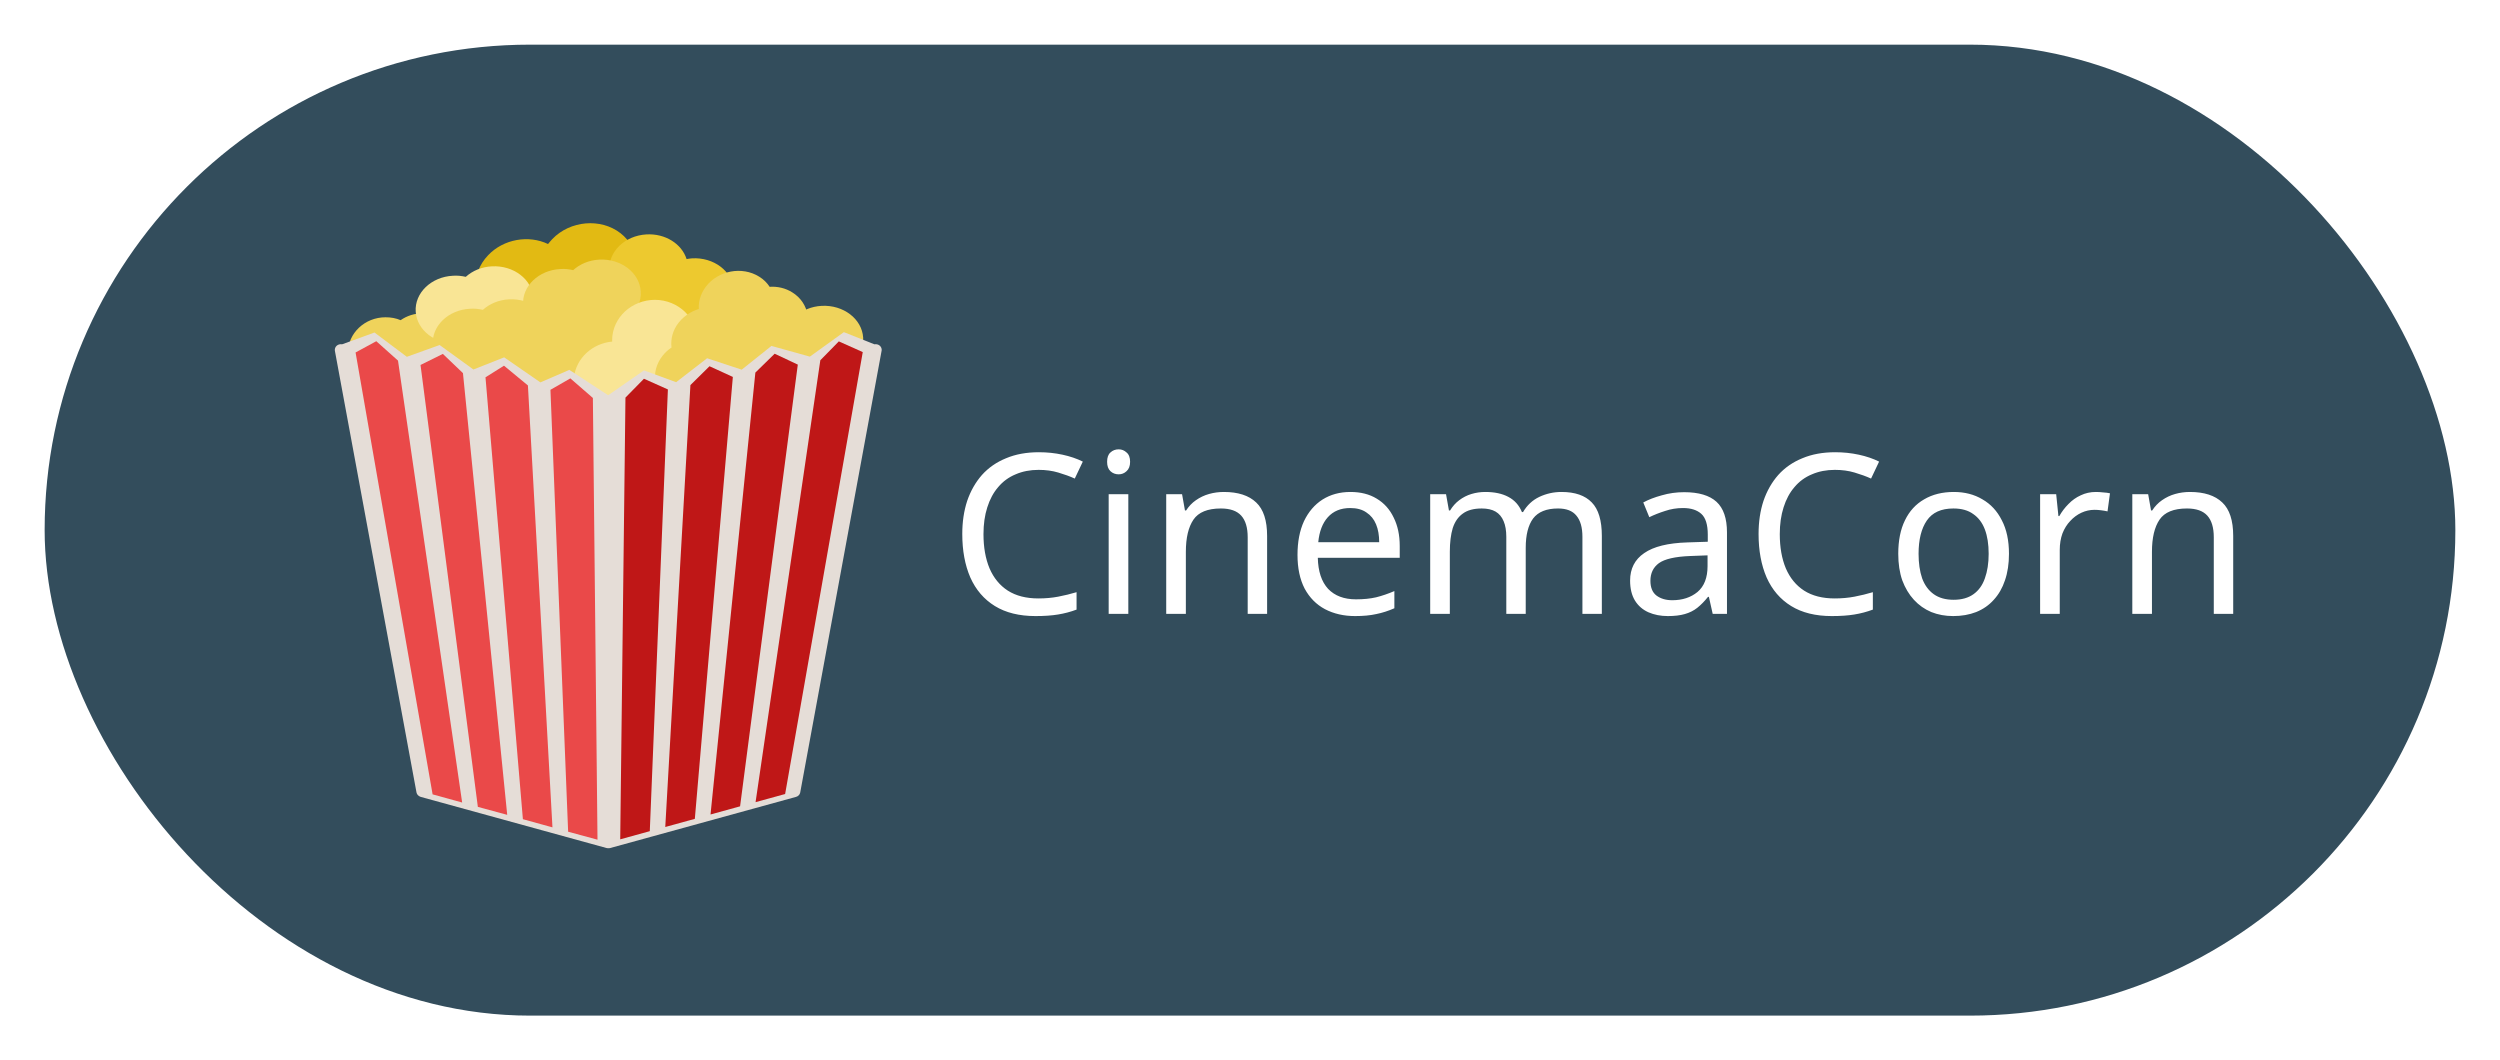 <svg width="224" height="95" viewBox="0 0 224 95" fill="none" xmlns="http://www.w3.org/2000/svg">
<g filter="url(#filter0_d_192_29)">
<rect x="4" width="216" height="87" rx="43.5" fill="#334D5C"/>
<path d="M43.734 18.871C42.13 20.545 42.274 23.031 44.04 24.395C44.761 24.948 45.626 25.24 46.509 25.289C46.743 25.76 47.103 26.183 47.554 26.54C49.32 27.921 52.059 27.677 53.662 26.004C54.419 25.208 54.797 24.217 54.779 23.258C55.176 23.031 55.554 22.755 55.897 22.413C57.5 20.74 57.356 18.254 55.59 16.889C53.824 15.524 51.086 15.752 49.482 17.425C49.338 17.572 49.23 17.718 49.103 17.864C47.374 17.035 45.121 17.409 43.734 18.871Z" fill="#E2BA13"/>
<path d="M57.915 17.003C55.969 17.117 54.491 18.563 54.599 20.236C54.653 20.902 54.941 21.52 55.41 21.991C55.248 22.381 55.176 22.787 55.194 23.226C55.302 24.899 56.978 26.166 58.924 26.053C59.861 26.004 60.672 25.646 61.266 25.11C61.627 25.192 62.023 25.224 62.419 25.208C64.365 25.094 65.843 23.648 65.735 21.975C65.627 20.301 63.951 19.034 62.005 19.148C61.843 19.164 61.681 19.18 61.518 19.213C61.086 17.848 59.608 16.905 57.915 17.003Z" fill="#EDC92F"/>
<path d="M41.265 27.255C41.265 25.5 39.752 24.07 37.896 24.07C37.139 24.07 36.454 24.298 35.896 24.688C35.481 24.509 35.031 24.428 34.544 24.428C32.688 24.428 31.175 25.858 31.175 27.612C31.175 28.457 31.517 29.221 32.076 29.79C31.968 30.114 31.895 30.456 31.895 30.813C31.895 32.568 33.409 33.998 35.265 33.998C37.121 33.998 38.634 32.568 38.634 30.813C38.634 30.667 38.616 30.521 38.598 30.375C40.13 30.049 41.265 28.782 41.265 27.255Z" fill="#EFD35B"/>
<path d="M45.049 28.928C46.995 28.831 48.491 27.385 48.383 25.712C48.346 25.029 48.04 24.428 47.572 23.941C47.734 23.551 47.824 23.144 47.788 22.706C47.68 21.032 46.022 19.765 44.076 19.863C43.139 19.911 42.328 20.269 41.734 20.805C41.373 20.724 40.977 20.675 40.58 20.707C38.634 20.805 37.139 22.251 37.247 23.924C37.355 25.598 39.013 26.865 40.959 26.768C41.121 26.751 41.283 26.735 41.445 26.719C41.878 28.051 43.355 29.01 45.049 28.928Z" fill="#F9E595"/>
<path d="M74.6 32.47C76.546 32.373 78.042 30.927 77.933 29.253C77.897 28.571 77.591 27.97 77.123 27.482C77.285 27.093 77.375 26.686 77.339 26.248C77.231 24.574 75.573 23.307 73.627 23.404C72.69 23.453 71.879 23.811 71.285 24.347C70.924 24.265 70.528 24.217 70.131 24.249C68.185 24.347 66.69 25.793 66.798 27.466C66.906 29.14 68.564 30.407 70.51 30.309C70.672 30.293 70.834 30.277 70.996 30.261C71.429 31.609 72.906 32.568 74.6 32.47Z" fill="#EFD35B"/>
<path d="M46.581 31.886C48.527 31.788 50.022 30.342 49.914 28.669C49.878 27.986 49.572 27.385 49.103 26.898C49.266 26.508 49.356 26.101 49.32 25.663C49.212 23.989 47.554 22.722 45.608 22.82C44.671 22.868 43.86 23.226 43.265 23.762C42.905 23.681 42.508 23.632 42.112 23.664C40.166 23.762 38.67 25.208 38.779 26.881C38.887 28.555 40.544 29.822 42.49 29.725C42.653 29.708 42.815 29.692 42.977 29.676C43.409 31.024 44.887 31.967 46.581 31.886Z" fill="#EFD35B"/>
<path d="M54.671 28.327C56.617 28.23 58.113 26.784 58.005 25.11C57.969 24.444 57.662 23.827 57.194 23.339C57.356 22.95 57.446 22.543 57.41 22.105C57.302 20.431 55.644 19.164 53.698 19.261C52.761 19.31 51.95 19.668 51.356 20.204C50.995 20.122 50.599 20.074 50.203 20.106C48.257 20.204 46.761 21.65 46.869 23.323C46.977 24.997 48.635 26.264 50.581 26.166C50.743 26.15 50.905 26.134 51.067 26.118C51.5 27.466 52.977 28.425 54.671 28.327Z" fill="#EFD35B"/>
<path d="M71.753 26.54C72.852 25.094 72.51 23.144 70.996 22.202C70.384 21.812 69.663 21.65 68.96 21.698C68.726 21.341 68.42 21.032 68.023 20.789C66.492 19.83 64.347 20.236 63.248 21.682C62.726 22.365 62.527 23.177 62.636 23.924C62.329 24.136 62.059 24.379 61.843 24.672C60.744 26.118 61.086 28.067 62.617 29.01C64.149 29.968 66.293 29.562 67.392 28.116C67.483 27.986 67.573 27.872 67.645 27.742C69.05 28.262 70.798 27.807 71.753 26.54Z" fill="#EFD35B"/>
<path d="M56.311 27.255C56.545 25.517 55.23 23.941 53.392 23.729C52.653 23.648 51.932 23.811 51.32 24.136C50.923 23.924 50.491 23.778 50.022 23.729C48.184 23.534 46.491 24.785 46.256 26.524C46.148 27.352 46.383 28.149 46.869 28.782C46.707 29.091 46.599 29.432 46.545 29.79C46.31 31.528 47.626 33.104 49.464 33.315C51.302 33.51 52.995 32.259 53.23 30.521C53.248 30.375 53.266 30.228 53.248 30.082C54.797 29.919 56.113 28.782 56.311 27.255Z" fill="#EFD35B"/>
<path d="M51.428 29.806C51.194 31.788 52.707 33.543 54.797 33.754C55.644 33.835 56.455 33.656 57.122 33.267C57.572 33.51 58.059 33.656 58.599 33.721C60.69 33.916 62.563 32.487 62.798 30.504C62.906 29.562 62.617 28.669 62.077 27.97C62.257 27.612 62.365 27.239 62.419 26.833C62.654 24.85 61.14 23.096 59.068 22.884C56.978 22.689 55.104 24.119 54.869 26.101C54.851 26.264 54.851 26.443 54.851 26.605C53.086 26.768 51.626 28.084 51.428 29.806Z" fill="#F9E595"/>
<path d="M69.284 29.871C70.42 28.441 70.095 26.491 68.582 25.517C67.969 25.127 67.266 24.948 66.546 24.98C66.311 24.623 66.005 24.314 65.609 24.054C64.095 23.079 61.951 23.469 60.816 24.899C60.275 25.581 60.077 26.378 60.167 27.141C59.861 27.336 59.59 27.596 59.356 27.889C58.239 29.318 58.545 31.268 60.059 32.243C61.572 33.218 63.717 32.828 64.852 31.398C64.942 31.268 65.032 31.154 65.104 31.024C66.546 31.561 68.293 31.106 69.284 29.871Z" fill="#EFD35B"/>
<path d="M78.835 26.979C78.708 26.865 78.528 26.816 78.348 26.849L75.609 25.76L72.564 27.954L69.122 26.995L66.456 29.123L63.356 28.1L60.581 30.244L57.698 29.188L54.491 31.414L51.013 29.14L48.419 30.261L45.175 28.019L42.418 29.107L39.391 26.914L36.454 27.97L33.553 25.793L30.652 26.849C30.472 26.816 30.292 26.865 30.166 26.979C30.039 27.093 29.985 27.255 30.003 27.418L37.319 67.012C37.355 67.191 37.499 67.337 37.697 67.402L54.347 71.984C54.347 71.984 54.347 71.984 54.365 71.984H54.383C54.401 71.984 54.419 72 54.437 72C54.455 72 54.473 72 54.491 72H54.509H54.527C54.545 72 54.563 72 54.581 72C54.599 72 54.617 72 54.635 71.984H54.653C54.653 71.984 54.653 71.984 54.671 71.984L71.321 67.402C71.519 67.353 71.663 67.191 71.699 67.012L78.997 27.401C79.015 27.255 78.961 27.093 78.835 26.979Z" fill="#E5DDD7"/>
<path d="M31.859 27.58L38.761 67.175L41.409 67.906L35.661 28.311L33.715 26.573L31.859 27.58Z" fill="#EA4949"/>
<path d="M37.679 28.701L42.815 68.296L45.446 69.01L41.481 29.432L39.679 27.71L37.679 28.701Z" fill="#EA4949"/>
<path d="M43.5 29.806L46.851 69.4L49.5 70.132L47.301 30.537L45.157 28.766L43.5 29.806Z" fill="#EA4949"/>
<path d="M49.32 30.927L50.905 70.522L53.536 71.236L53.122 31.658L51.103 29.903L49.32 30.927Z" fill="#EA4949"/>
<path d="M56.041 31.625L55.572 71.204L58.221 70.473L59.843 30.894L57.698 29.936L56.041 31.625Z" fill="#BF1717"/>
<path d="M61.861 30.504L59.608 70.099L62.257 69.368L65.663 29.773L63.572 28.815L61.861 30.504Z" fill="#BF1717"/>
<path d="M67.681 29.383L63.663 68.978L66.311 68.247L71.483 28.669L69.41 27.694L67.681 29.383Z" fill="#BF1717"/>
<path d="M73.501 28.279L67.699 67.873L70.348 67.142L77.303 27.547L75.159 26.589L73.501 28.279Z" fill="#BF1717"/>
<path d="M93.06 38.1C92.3 38.1 91.613 38.233 91 38.5C90.387 38.753 89.867 39.133 89.44 39.64C89.013 40.133 88.687 40.74 88.46 41.46C88.233 42.167 88.12 42.967 88.12 43.86C88.12 45.033 88.3 46.053 88.66 46.92C89.033 47.787 89.58 48.453 90.3 48.92C91.033 49.387 91.947 49.62 93.04 49.62C93.667 49.62 94.26 49.567 94.82 49.46C95.38 49.353 95.927 49.22 96.46 49.06V50.62C95.927 50.82 95.373 50.967 94.8 51.06C94.24 51.153 93.567 51.2 92.78 51.2C91.327 51.2 90.113 50.9 89.14 50.3C88.167 49.7 87.433 48.847 86.94 47.74C86.46 46.633 86.22 45.333 86.22 43.84C86.22 42.76 86.367 41.773 86.66 40.88C86.967 39.987 87.407 39.213 87.98 38.56C88.567 37.907 89.287 37.407 90.14 37.06C90.993 36.7 91.973 36.52 93.08 36.52C93.813 36.52 94.52 36.593 95.2 36.74C95.88 36.887 96.487 37.093 97.02 37.36L96.3 38.88C95.86 38.68 95.367 38.5 94.82 38.34C94.287 38.18 93.7 38.1 93.06 38.1ZM101.097 40.28V51H99.337V40.28H101.097ZM100.237 36.26C100.503 36.26 100.737 36.353 100.937 36.54C101.15 36.713 101.257 36.993 101.257 37.38C101.257 37.753 101.15 38.033 100.937 38.22C100.737 38.407 100.503 38.5 100.237 38.5C99.943 38.5 99.697 38.407 99.497 38.22C99.297 38.033 99.197 37.753 99.197 37.38C99.197 36.993 99.297 36.713 99.497 36.54C99.697 36.353 99.943 36.26 100.237 36.26ZM109.653 40.08C110.933 40.08 111.9 40.393 112.553 41.02C113.206 41.633 113.533 42.633 113.533 44.02V51H111.793V44.14C111.793 43.273 111.6 42.627 111.213 42.2C110.826 41.773 110.22 41.56 109.393 41.56C108.206 41.56 107.386 41.893 106.933 42.56C106.48 43.227 106.253 44.187 106.253 45.44V51H104.493V40.28H105.913L106.173 41.74H106.273C106.513 41.367 106.806 41.06 107.153 40.82C107.513 40.567 107.906 40.38 108.333 40.26C108.76 40.14 109.2 40.08 109.653 40.08ZM120.996 40.08C121.916 40.08 122.703 40.28 123.356 40.68C124.023 41.08 124.53 41.647 124.876 42.38C125.236 43.1 125.416 43.947 125.416 44.92V45.98H118.076C118.103 47.193 118.41 48.12 118.996 48.76C119.596 49.387 120.43 49.7 121.496 49.7C122.176 49.7 122.776 49.64 123.296 49.52C123.83 49.387 124.376 49.2 124.936 48.96V50.5C124.39 50.74 123.85 50.913 123.316 51.02C122.783 51.14 122.15 51.2 121.416 51.2C120.403 51.2 119.503 50.993 118.716 50.58C117.943 50.167 117.336 49.553 116.896 48.74C116.47 47.913 116.256 46.907 116.256 45.72C116.256 44.547 116.45 43.54 116.836 42.7C117.236 41.86 117.79 41.213 118.496 40.76C119.216 40.307 120.05 40.08 120.996 40.08ZM120.976 41.52C120.136 41.52 119.47 41.793 118.976 42.34C118.496 42.873 118.21 43.62 118.116 44.58H123.576C123.576 43.967 123.483 43.433 123.296 42.98C123.11 42.527 122.823 42.173 122.436 41.92C122.063 41.653 121.576 41.52 120.976 41.52ZM139.905 40.08C141.119 40.08 142.025 40.393 142.625 41.02C143.225 41.633 143.525 42.633 143.525 44.02V51H141.785V44.1C141.785 43.26 141.605 42.627 141.245 42.2C140.899 41.773 140.352 41.56 139.605 41.56C138.565 41.56 137.819 41.86 137.365 42.46C136.925 43.06 136.705 43.933 136.705 45.08V51H134.965V44.1C134.965 43.54 134.885 43.073 134.725 42.7C134.565 42.313 134.325 42.027 134.005 41.84C133.685 41.653 133.272 41.56 132.765 41.56C132.045 41.56 131.479 41.713 131.065 42.02C130.652 42.313 130.352 42.747 130.165 43.32C129.992 43.893 129.905 44.6 129.905 45.44V51H128.145V40.28H129.565L129.825 41.74H129.925C130.152 41.367 130.425 41.06 130.745 40.82C131.079 40.567 131.445 40.38 131.845 40.26C132.245 40.14 132.659 40.08 133.085 40.08C133.912 40.08 134.599 40.227 135.145 40.52C135.705 40.813 136.112 41.267 136.365 41.88H136.465C136.825 41.267 137.312 40.813 137.925 40.52C138.552 40.227 139.212 40.08 139.905 40.08ZM150.897 40.1C152.203 40.1 153.17 40.387 153.797 40.96C154.423 41.533 154.737 42.447 154.737 43.7V51H153.457L153.117 49.48H153.037C152.73 49.867 152.41 50.193 152.077 50.46C151.757 50.713 151.383 50.9 150.957 51.02C150.543 51.14 150.037 51.2 149.437 51.2C148.797 51.2 148.217 51.087 147.697 50.86C147.19 50.633 146.79 50.287 146.497 49.82C146.203 49.34 146.057 48.74 146.057 48.02C146.057 46.953 146.477 46.133 147.317 45.56C148.157 44.973 149.45 44.653 151.197 44.6L153.017 44.54V43.9C153.017 43.007 152.823 42.387 152.437 42.04C152.05 41.693 151.503 41.52 150.797 41.52C150.237 41.52 149.703 41.607 149.197 41.78C148.69 41.94 148.217 42.127 147.777 42.34L147.237 41.02C147.703 40.767 148.257 40.553 148.897 40.38C149.537 40.193 150.203 40.1 150.897 40.1ZM151.417 45.82C150.083 45.873 149.157 46.087 148.637 46.46C148.13 46.833 147.877 47.36 147.877 48.04C147.877 48.64 148.057 49.08 148.417 49.36C148.79 49.64 149.263 49.78 149.837 49.78C150.743 49.78 151.497 49.533 152.097 49.04C152.697 48.533 152.997 47.76 152.997 46.72V45.76L151.417 45.82ZM164.408 38.1C163.648 38.1 162.961 38.233 162.348 38.5C161.734 38.753 161.214 39.133 160.788 39.64C160.361 40.133 160.034 40.74 159.808 41.46C159.581 42.167 159.468 42.967 159.468 43.86C159.468 45.033 159.648 46.053 160.008 46.92C160.381 47.787 160.928 48.453 161.648 48.92C162.381 49.387 163.294 49.62 164.388 49.62C165.014 49.62 165.608 49.567 166.168 49.46C166.728 49.353 167.274 49.22 167.808 49.06V50.62C167.274 50.82 166.721 50.967 166.148 51.06C165.588 51.153 164.914 51.2 164.128 51.2C162.674 51.2 161.461 50.9 160.488 50.3C159.514 49.7 158.781 48.847 158.288 47.74C157.808 46.633 157.568 45.333 157.568 43.84C157.568 42.76 157.714 41.773 158.008 40.88C158.314 39.987 158.754 39.213 159.328 38.56C159.914 37.907 160.634 37.407 161.488 37.06C162.341 36.7 163.321 36.52 164.428 36.52C165.161 36.52 165.868 36.593 166.548 36.74C167.228 36.887 167.834 37.093 168.368 37.36L167.648 38.88C167.208 38.68 166.714 38.5 166.168 38.34C165.634 38.18 165.048 38.1 164.408 38.1ZM180.004 45.62C180.004 46.513 179.884 47.307 179.644 48C179.418 48.68 179.084 49.26 178.644 49.74C178.218 50.22 177.691 50.587 177.064 50.84C176.451 51.08 175.764 51.2 175.004 51.2C174.298 51.2 173.644 51.08 173.044 50.84C172.444 50.587 171.924 50.22 171.484 49.74C171.044 49.26 170.698 48.68 170.444 48C170.204 47.307 170.084 46.513 170.084 45.62C170.084 44.433 170.284 43.433 170.684 42.62C171.084 41.793 171.658 41.167 172.404 40.74C173.151 40.3 174.038 40.08 175.064 40.08C176.038 40.08 176.891 40.3 177.624 40.74C178.371 41.167 178.951 41.793 179.364 42.62C179.791 43.433 180.004 44.433 180.004 45.62ZM171.904 45.62C171.904 46.46 172.011 47.193 172.224 47.82C172.451 48.433 172.798 48.907 173.264 49.24C173.731 49.573 174.324 49.74 175.044 49.74C175.764 49.74 176.358 49.573 176.824 49.24C177.291 48.907 177.631 48.433 177.844 47.82C178.071 47.193 178.184 46.46 178.184 45.62C178.184 44.767 178.071 44.04 177.844 43.44C177.618 42.84 177.271 42.38 176.804 42.06C176.351 41.727 175.758 41.56 175.024 41.56C173.931 41.56 173.138 41.92 172.644 42.64C172.151 43.36 171.904 44.353 171.904 45.62ZM187.794 40.08C187.994 40.08 188.207 40.093 188.434 40.12C188.674 40.133 188.88 40.16 189.054 40.2L188.834 41.82C188.66 41.78 188.467 41.747 188.254 41.72C188.054 41.693 187.86 41.68 187.674 41.68C187.26 41.68 186.867 41.767 186.494 41.94C186.12 42.113 185.787 42.36 185.494 42.68C185.2 42.987 184.967 43.36 184.794 43.8C184.634 44.24 184.554 44.733 184.554 45.28V51H182.794V40.28H184.234L184.434 42.24H184.514C184.74 41.84 185.014 41.48 185.334 41.16C185.654 40.827 186.02 40.567 186.434 40.38C186.847 40.18 187.3 40.08 187.794 40.08ZM196.215 40.08C197.495 40.08 198.462 40.393 199.115 41.02C199.769 41.633 200.095 42.633 200.095 44.02V51H198.355V44.14C198.355 43.273 198.162 42.627 197.775 42.2C197.389 41.773 196.782 41.56 195.955 41.56C194.769 41.56 193.949 41.893 193.495 42.56C193.042 43.227 192.815 44.187 192.815 45.44V51H191.055V40.28H192.475L192.735 41.74H192.835C193.075 41.367 193.369 41.06 193.715 40.82C194.075 40.567 194.469 40.38 194.895 40.26C195.322 40.14 195.762 40.08 196.215 40.08Z" fill="white"/>
</g>
<defs>
<filter id="filter0_d_192_29" x="0" y="0" width="224" height="95" filterUnits="userSpaceOnUse" color-interpolation-filters="sRGB">
<feFlood flood-opacity="0" result="BackgroundImageFix"/>
<feColorMatrix in="SourceAlpha" type="matrix" values="0 0 0 0 0 0 0 0 0 0 0 0 0 0 0 0 0 0 127 0" result="hardAlpha"/>
<feOffset dy="4"/>
<feGaussianBlur stdDeviation="2"/>
<feComposite in2="hardAlpha" operator="out"/>
<feColorMatrix type="matrix" values="0 0 0 0 0 0 0 0 0 0 0 0 0 0 0 0 0 0 0.25 0"/>
<feBlend mode="normal" in2="BackgroundImageFix" result="effect1_dropShadow_192_29"/>
<feBlend mode="normal" in="SourceGraphic" in2="effect1_dropShadow_192_29" result="shape"/>
</filter>
</defs>
</svg>
